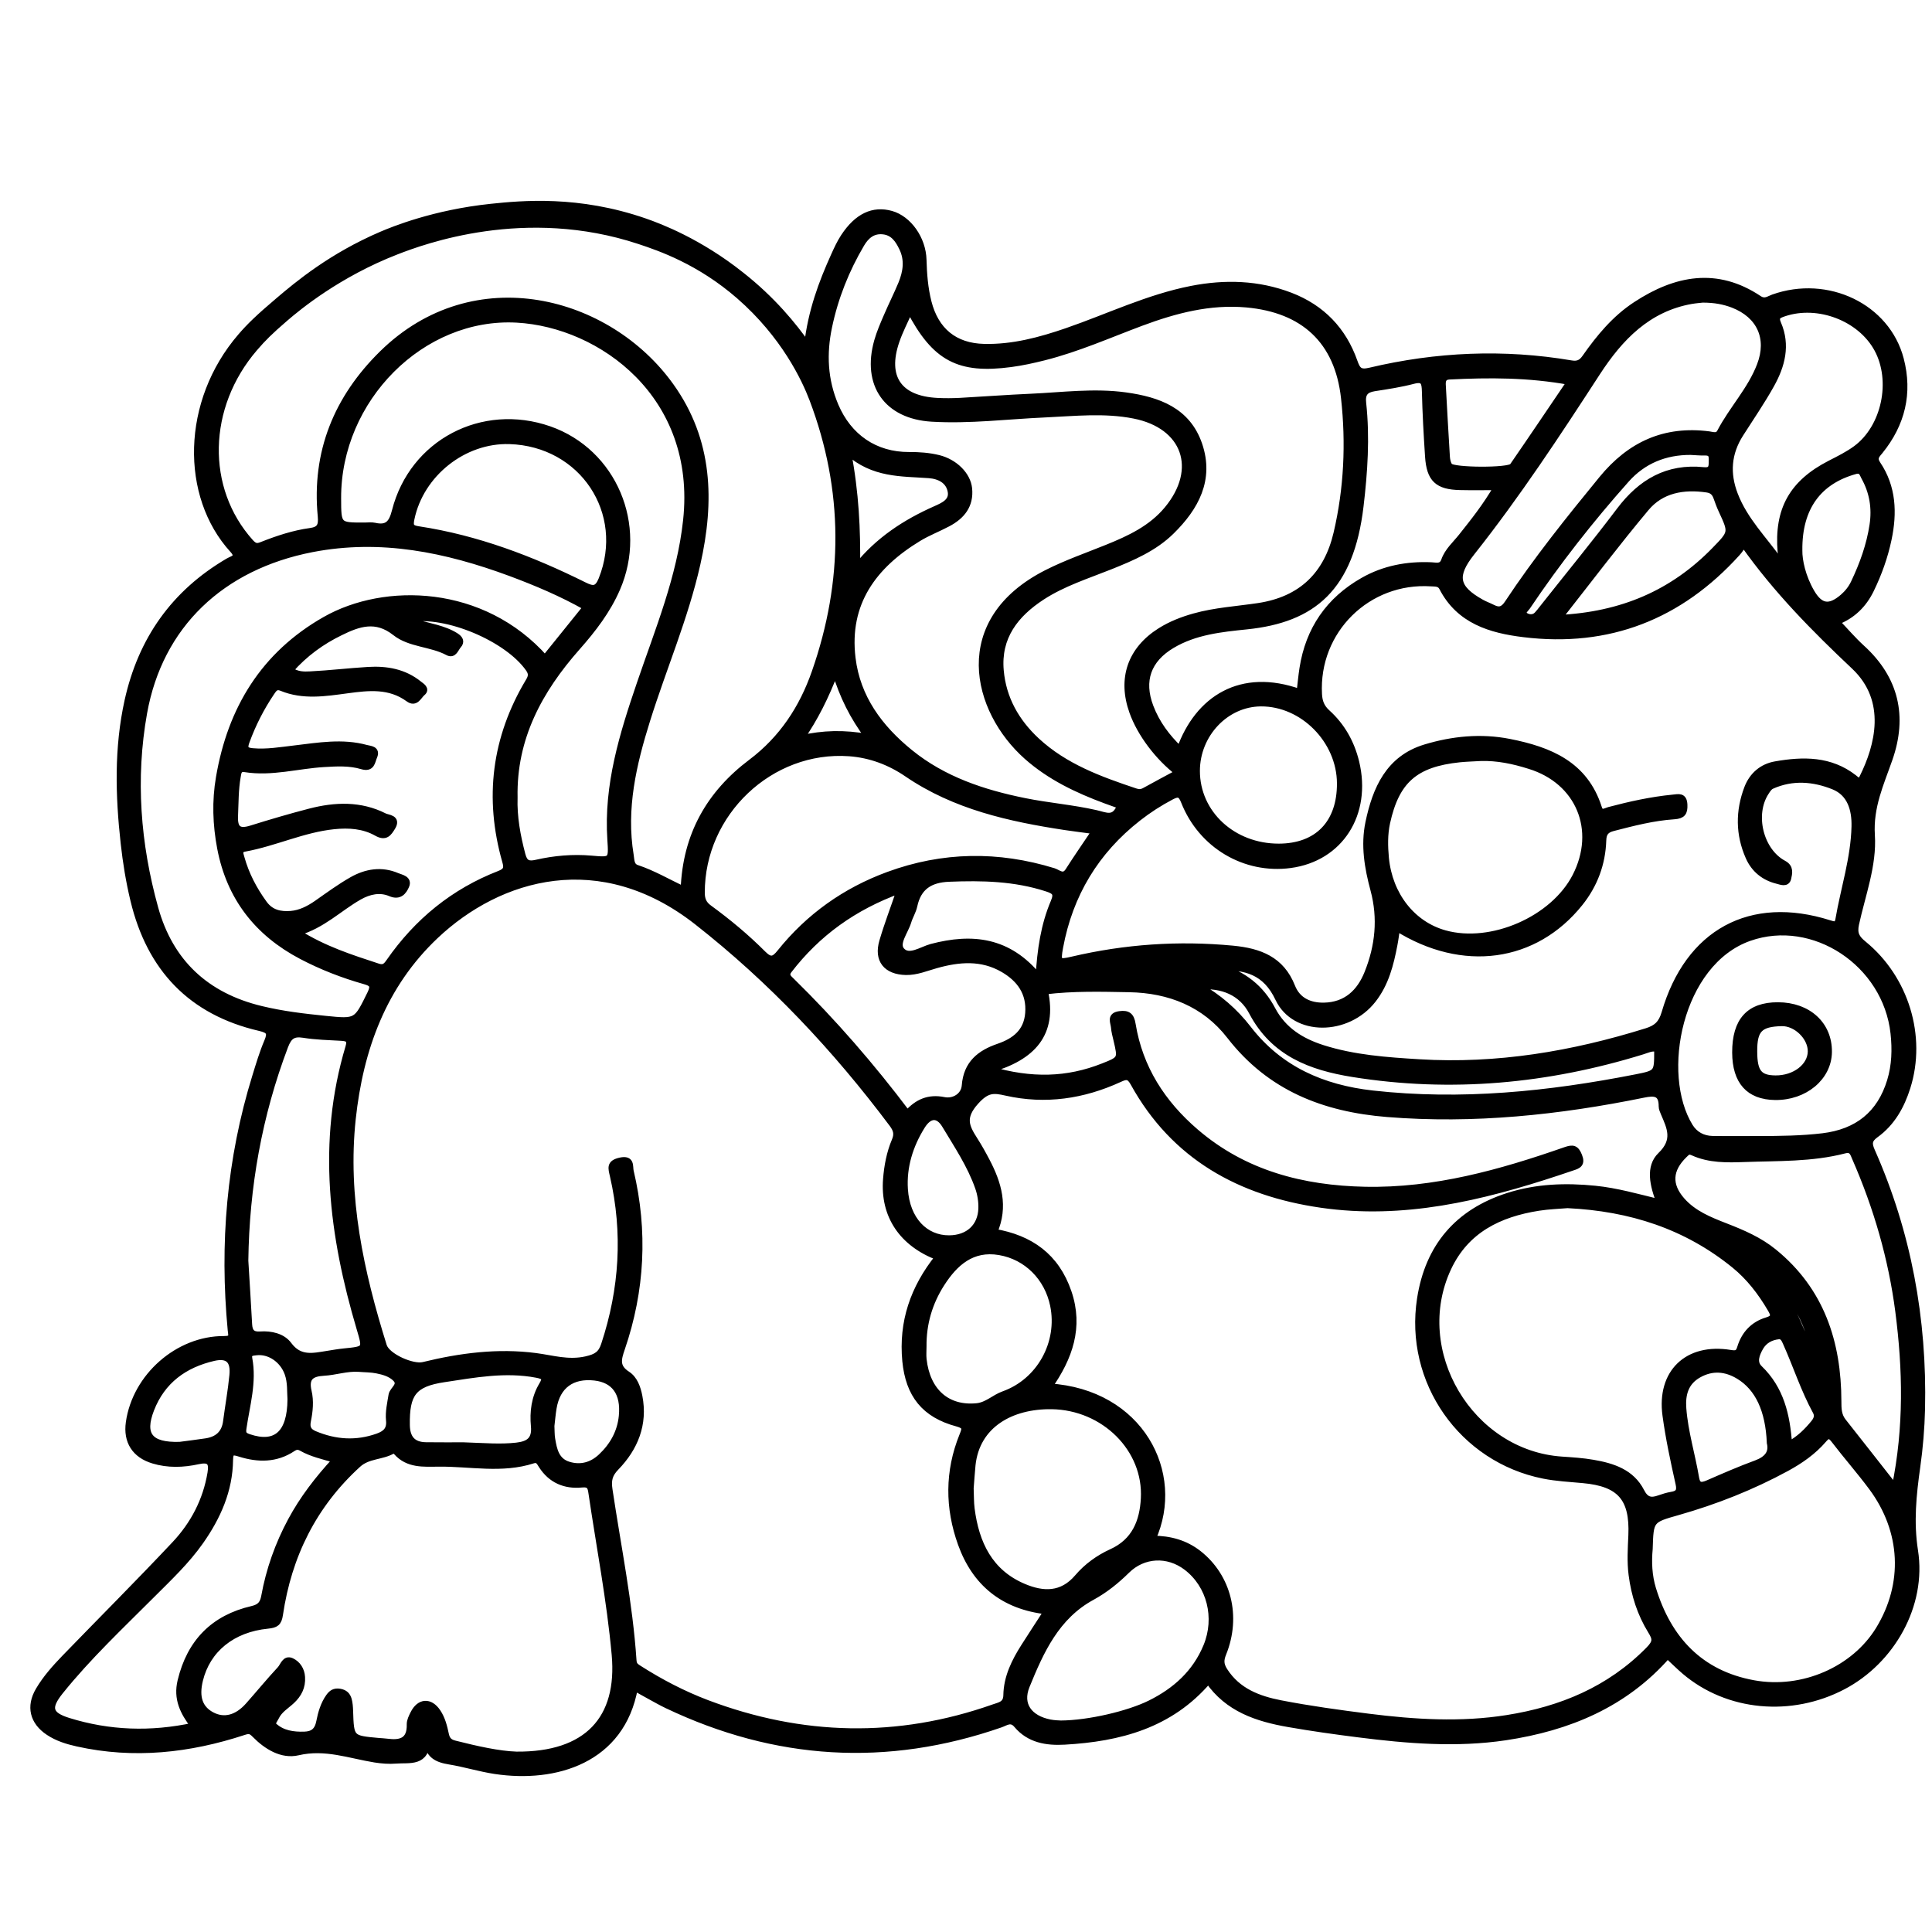 <?xml version="1.0" encoding="utf-8"?>
<!-- Generator: Adobe Illustrator 23.0.0, SVG Export Plug-In . SVG Version: 6.00 Build 0)  -->
<svg version="1.0" xmlns="http://www.w3.org/2000/svg" xmlns:xlink="http://www.w3.org/1999/xlink" x="0px" y="0px"
	 viewBox="0 0 3000 3000" style="enable-background:new 0 0 3000 3000;" xml:space="preserve">
<style type="text/css">
	.st0{stroke:#000000;stroke-width:10;stroke-miterlimit:10;}
</style>
<g id="Layer_2">
</g>
<g id="Layer_1">
	<g>
		<path class="st0" d="M1253.6,536.1c6.1-52.9,22.4-96.6,41.7-139.3c4.5-9.9,9.1-20,15.1-29.1c20.9-31.7,45.4-43.2,73.5-35.3
			c26.7,7.5,49,38.4,49.8,71.2c0.6,22.1,2.3,43.9,7.7,65.3c11.3,44.6,40.8,69,86.5,70.1c44.6,1.1,87-10.3,128.8-24.7
			c64.3-22.2,126-52.2,193.4-65.4c52.1-10.2,103.6-8.8,153.7,10.4c48.8,18.8,82,53.4,99.2,102.4c4.7,13.4,8.6,17.9,24.2,14.2
			c103.3-24.5,207.6-29.1,312.5-11.3c10.2,1.7,15.9-0.9,21.8-9.3c22-31.4,46.4-60.9,78.9-82.1c61.6-40.3,125.2-53.1,190.9-9.2
			c9.2,6.1,15.2,0.6,22.2-1.9c84.2-29.9,176.4,14.2,197.7,95.7c13.7,52.5,2.2,100.3-32,142.5c-5.2,6.4-10.4,10.7-3.9,20.4
			c24.1,35.8,25.6,75.6,17,116.4c-5.7,27.3-15.1,53.5-27.3,78.6c-11.2,23.1-28.5,40.2-53.3,49.8c14,14.6,25.8,28.5,39.2,40.7
			c52.8,48,65.8,106.4,42.9,172.1c-13.5,38.7-30.3,74.4-27.5,118.6c3,46.4-14.6,92.2-24.6,138c-3.3,15.2,1.2,22.2,11.8,30.9
			c65.5,53.4,92.9,143.5,68.1,222.3c-9.2,29.3-23.9,55.6-49.2,73.8c-10.8,7.8-10.9,14.2-6,25.3c56.5,127.5,80.9,261.3,77.8,400.5
			c-0.7,30.1-3.2,60.1-7.4,89.9c-6.1,43.3-10.5,85.5-3.5,130.4c13.3,84.7-36.1,171-111.4,210.6c-80.9,42.5-179.2,33.3-245.8-23.4
			c-8.9-7.6-17.2-15.9-26.7-24.7c-66.8,76.1-154,112.1-251.6,126.8c-76.3,11.4-152.4,5.1-228.2-4.5c-36.4-4.6-72.7-9.7-108.8-16
			c-48.5-8.5-94.2-23.3-124.5-67.4c-59.2,69.4-138.1,89.9-223.2,94.7c-27.9,1.6-54.8-2.7-74.1-25.7c-9.1-10.9-17.3-3.6-25.6-0.8
			c-176.6,61.3-349,50.5-517.5-29.7c-8.6-4.1-16.9-8.8-25.3-13.4c-8.3-4.5-16.5-9.2-25.1-13.9c-20.1,112.8-123.2,143.1-216.5,129.1
			c-23.9-3.6-47.2-10.9-71-14.8c-18.9-3.1-33.5-9.1-35.1-33.9c-0.2,37.8-27.2,30.8-47.9,32.5c-10.8,0.9-22.1,0-32.9-1.7
			c-39.5-6.4-77.3-21-119.4-11.1c-24.9,5.8-48.6-8.8-66.8-27.3c-6-6.1-9-7-17.6-4.1c-84.4,27.7-170.3,37.2-258,17.7
			c-15.8-3.5-31.3-8.3-44.9-17.4c-24.2-16.1-30-39.8-15.2-64.9c10.8-18.4,25.1-34.4,39.8-49.7c57.2-59.1,115.4-117.2,171.7-177.1
			c29-30.9,48.4-67.9,55.5-110.6c2.9-17.2-2.1-22.4-19.6-18.6c-23.1,5.1-46.7,5.9-69.7-1.1c-28.4-8.6-41.6-29.6-37.5-58.7
			c10-71.2,75.9-129.7,147.7-129.3c14.4,0.1,11.2-6.1,10.5-14.3c-12.7-133.8-1.7-265.3,38.1-393.9c5.6-18.2,11.1-36.6,18.5-54
			c6-14.1,2.9-18-11.9-21.5c-106.4-24.7-170.3-92.2-195.7-197.7c-7.1-29.3-11.9-59-15.2-88.8c-8.2-74-10.2-147.8,6-221.2
			c21-94.7,72-167.3,156-216.5c6.6-3.9,18.6-5.5,7.2-18c-76.4-83.7-75-229.8,12.4-331.2c13.2-15.4,27.6-29.5,58.7-55.8
			c29.9-25.4,82-68.9,160-102.3c17.6-7.5,81-33.6,169.5-42.9c48.4-5.1,135.9-13.3,239,22.5c23.7,8.2,84.6,31.4,149.4,82.9
			C1199.4,465.2,1232.5,505.9,1253.6,536.1z M1456.9,1952c-56-21.2-85.1-64.5-80.7-120.9c1.6-20.4,5.4-40.8,13.4-59.7
			c4.4-10.3,2.6-17.1-3.8-25.8c-88-117.5-187.7-223.6-303.4-314.3c-150.1-117.7-306.8-72.1-406.1,21.6
			c-81.2,76.7-117.2,175.6-128.9,284.4c-13,121.5,12.4,237.9,48.3,352.7c5.2,16.5,44.8,34.1,61.8,29.9
			c57.3-14,115.5-21.6,174.4-13.9c26,3.4,50.4,11.3,78.1,5.1c16.4-3.7,23.6-8.4,28.4-23.1c28.5-86.3,34-173.7,13.6-262.4
			c-2.7-11.9-5.7-19.5,11.4-23.2c17.7-3.8,13.9,9,15.6,16.2c22,93,17.3,185-13.6,275.3c-5.7,16.5-9.1,28.8,8.6,40.2
			c11.2,7.3,15.9,20.8,18.5,34.1c8.4,43.4-6.7,80-36,110.3c-10.9,11.2-12.5,20.4-10.4,34.6c13.2,88.4,31.3,176.1,37.3,265.4
			c0.5,6.7,3,8.8,8.5,12.3c33.5,21.4,68.6,39.7,105.7,53.8c147.6,55.8,296.3,59.4,445.6,6.7c9.3-3.3,19.6-4.4,19.8-19.1
			c0.5-28,12.7-52.4,27.4-75.5c11.3-17.8,22.9-35.4,35.5-54.9c-67.9-7.5-111.6-43.9-133.5-104.7c-20-55.6-20.3-112.3,2.2-167.8
			c4.3-10.7,6-15.3-8.3-19.2c-50.6-13.6-75.1-44.4-80.2-96.8C1400.4,2053.1,1418.2,2000.4,1456.9,1952z M1789.7,2389.6
			c27.4,0.1,50.9,6.8,71.4,22.8c45.7,36,61.4,97.5,38.1,155.1c-4.2,10.4-4,17.3,2.1,26.9c20.5,32,52.8,44,86.9,50.7
			c45.3,8.8,91.1,15.1,136.9,20.9c71.5,9,143.2,13.5,215.1,2.1c83.9-13.3,158.9-44.2,219.9-106.1c12-12.2,11.1-17.5,3.5-29.8
			c-16.3-26.5-25.7-55.7-29.7-86.8c-2.7-20.6-1.3-41-0.4-61.5c2.4-57.6-17.9-80.7-75.3-85.9c-20.4-1.9-41.1-2.9-61.2-6.9
			c-127.1-25.3-211.6-146.3-191.6-274.5c12.6-80.8,58.3-134.4,136.5-159.4c44.1-14.1,89.3-15.6,135-11
			c33.4,3.4,65.5,12.6,100.3,21.1c-10.5-26.9-17.1-55.4,1.6-73.4c24.4-23.5,14.6-42.9,4.9-65.5c-1.4-3.4-3.1-7-3.1-10.5
			c0.1-21.4-11.4-21.9-28.5-18.4c-131.4,26.8-263.7,40.8-398,30c-97.8-7.9-182-40.4-244.4-121c-38.7-49.9-93.7-71.7-156.3-72.8
			c-43.4-0.8-86.9-2-131,3.4c14.2,65.7-18.5,102.5-85.5,121.5c64.7,19.1,120.7,17.3,175.8-4.5c28.4-11.2,28.3-11.4,21.2-41.6
			c-1.5-6.4-3.3-12.9-3.8-19.4c-0.6-7.7-7-17.9,8.3-20c12.7-1.8,17.9,2.1,20,15.3c11.1,68.3,46.5,122.9,98.1,167.2
			c75.5,64.9,166.1,88.2,263.1,90.2c108,2.2,210.4-26.5,311.2-61.7c11.7-4.1,16.2-3.1,21,8.8c5,12.4-1.3,15-10.2,17.8
			c-7.7,2.5-15.3,5.2-22.9,7.7c-119.3,39.4-240.2,68.4-367.2,50c-125.7-18.2-228.1-74.1-291.4-188.8c-6.5-11.8-11.5-10.9-21.9-6.1
			c-56.2,25.8-114.9,34.6-175.7,20.9c-19.7-4.5-29.9-5.2-47.2,13.9c-22.4,24.8-15.2,39.3-2,59.9c6.7,10.5,12.8,21.4,18.6,32.5
			c18.3,34.8,29.1,70.6,11.8,110.4c56.4,9.6,96.3,38.1,115.2,93.4c18.6,54.4,1.6,101.6-29.9,146.7
			C1770.4,2161.9,1835.9,2287.3,1789.7,2389.6z M1894,1502.1c36.6,10.5,64.1,32.2,81.7,65.7c17,32.1,44.9,49.3,78.1,59.9
			c48.7,15.5,99.4,19,149.8,22.1c120.9,7.4,238.2-12.4,353.3-48.3c15.7-4.9,23.3-12.2,28.1-28.5c36.6-125.6,133.4-177.9,255.5-139.2
			c7.2,2.3,12.7,4,14.4-5.6c8.3-48.3,24-95.5,25.1-144.9c0.6-26.3-6.6-51.8-32.8-62.3c-31-12.5-64.1-15.3-96.2-0.8
			c-3.7,1.6-6.5,5.9-8.8,9.5c-23,34.7-9.3,91.8,27.4,111.4c11.1,5.9,8.4,15.1,6.8,22.6c-2,9.3-11.2,5-16.7,3.7
			c-20.4-5-35.8-17.5-44.2-36.6c-15.6-35.2-15.7-71.3-2.1-107c7.5-19.6,22.7-33,43.7-36.6c42.8-7.5,84.9-8.1,121.8,20.7
			c4.5,3.5,8.7,8.9,13.3-0.4c24.2-48.5,43.3-119.8-12.8-172.8c-61.4-57.9-120.8-117.7-171.7-189.7c-4.1,5.5-6.8,9.9-10.3,13.7
			c-89,98.4-199.5,141.9-331.5,125.7c-51-6.2-99.8-20.5-126.3-71.9c-3.8-7.4-10.8-6.6-17.2-7c-98.9-6.5-180,73.8-174.6,172.5
			c0.6,11.6,3.9,20.5,13,28.7c22.9,20.7,37.5,46.8,44.8,76.8c19.3,80.3-24.8,149.1-102.1,159.4c-70.3,9.4-137.8-30.4-164.6-98.1
			c-4.8-12.2-9.1-13.7-20.1-7.9c-18.3,9.6-35.5,20.7-51.7,33.4c-65.8,51.5-106.1,118.6-121.3,200.6c-4.3,23.2-2.5,24.6,19.1,19.5
			c82.2-19.3,165.1-25,249.3-17c41.6,4,75.3,16.5,92,58.9c8.5,21.5,27.4,30,49.7,29.6c34.4-0.7,55.7-20.9,67.7-50.9
			c16.8-41.8,21.3-85,9.4-129.3c-9.2-34.2-15.2-69-7.8-104.4c11-52.4,31.5-99.3,87.8-116.4c42.3-12.8,86.3-17.3,130.6-8.6
			c62.3,12.3,117.3,34.5,138.8,102.1c3.4,10.8,10.4,5.2,16,3.7c32.6-8.6,65.4-15.9,99.1-19.2c9.2-0.9,17.1-3.5,17.7,10.8
			c0.5,12.2-2.7,16.6-15.5,17.5c-32.3,2.1-63.6,10.2-94.9,18.3c-10.6,2.7-15.3,7.6-15.6,19.5c-1.2,36.2-13.3,68.8-36.1,97.3
			c-69.7,87.1-181.6,102.7-284.1,38.5c-1.4,9.2-2.4,17.8-4.1,26.3c-5.8,30.4-13.3,60.1-32.9,85.2c-39.8,51.1-121.5,52-146.9-1.8
			C1965.3,1508.4,1933.8,1500.3,1894,1502.1z M1061.9,1381.7c2.9-85.2,40.3-149.6,104.6-198c48.3-36.4,79.5-84.1,98.9-139.7
			c49.5-141.5,49.8-283-3.6-424c-12.1-31.9-44-99.5-113.8-160.4c-61.6-53.7-123-74.8-155-85.4c-177.7-58.9-336,0-377.9,16.3
			c-89.7,34.9-151.8,85.9-172.7,104c-23.2,20-34,30.7-47.2,46.1c-78.2,91-80.8,218.4-6.3,301.4c7.2,8,11.5,6.9,18.9,3.9
			c23.9-9.4,48.4-17.5,73.9-21c14.9-2,18.1-8.4,16.7-23.2c-9.6-99.5,25-183.5,95.2-252.5c143.3-140.8,351.4-84.5,447.8,50.2
			c60.8,84.9,63.1,178.9,41.2,276.1c-18.7,83.2-52.6,161.6-78,242.7c-21.4,68.3-37.6,137.4-25.6,209.8c1.3,7.9,0.5,17,10.2,20.1
			C1013.7,1356.3,1035.8,1369.2,1061.9,1381.7z M801.9,2724.9c109.6,1,162-55.5,152.9-155.7c-7.6-84.1-23.7-166.9-36-250.3
			c-1.4-9.7-2.5-15.4-15.6-14.1c-25.7,2.5-47.6-6.6-62.1-29.4c-3.2-5-5.5-10.5-13.4-8c-48.3,15.7-97.7,4.5-146.6,5
			c-23.2,0.2-47.6,2.5-65.5-17.9c-1.2-1.4-4.5-3-5.6-2.3c-16.9,10-38.5,7.3-54.2,21.7c-69.1,63-107.9,141.6-121.4,233.2
			c-1.9,13.1-6.2,15.6-18.6,16.9c-55.2,5.4-94,37.3-105.6,84.7c-6.6,26.8-0.4,44.7,18.9,54.8c19,9.9,39.1,4.8,56.7-15.1
			c16.6-18.7,32.4-38,49.4-56.3c4.8-5.1,7.4-17.3,17.5-12.6c9.3,4.4,15.3,13.4,16,24.7c1,15.1-5,26.8-15.9,36.9
			c-8.5,7.9-19.1,13.9-24.4,25.1c-2.1,4.5-7.5,9.8-3.1,13.8c13.2,12.1,30,14.4,47.2,13.9c13.3-0.4,20.8-5.9,23.6-20.5
			c2.6-13.3,6.5-27.1,14.8-38.7c4-5.5,8.3-8.8,16.5-7.5c8,1.3,11.9,5.4,13.8,12c1.5,5.5,1.9,11.5,2.1,17.3
			c1.4,43.3,1.4,43.3,44.5,47.2c4.4,0.4,8.8,0.5,13.2,1.1c21,2.8,36.3-1.2,35.6-27.3c-0.1-5.5,2.9-11.4,5.5-16.6
			c9.4-18.8,25.6-19.9,37.3-2.5c7.1,10.5,10.1,22.8,12.7,35c1.8,8.3,5.6,12.2,14,14.3C740.1,2716.3,774.4,2724,801.9,2724.9z
			 M1412.7,481.2c-7.8,17.7-15.7,32.7-21.1,48.6c-19.3,56.4,4.2,90.2,64,93.1c11.7,0.6,23.5,0.5,35.2-0.1c36.6-2,73.2-4.8,109.9-6.4
			c49.1-2.2,98.1-8.9,147.3-2.1c50.2,7,95.8,23.1,113.9,76.2c18.4,54.1-5.4,97.4-43,134.4c-26.6,26.2-60.6,40.7-94.8,54.4
			c-36,14.4-73.3,26.1-106.2,47.5c-41.4,27-68.9,62.4-64.3,114.4c3.8,43.5,24.2,79.6,56,109.1c43.7,40.5,98.2,60.4,153.4,78.8
			c5.3,1.8,9.6,1.6,14.5-1.1c17.1-9.5,34.5-18.7,52.1-28.2c-31.6-24.2-59-60.9-71-94.5c-18.4-51.4-2.9-96.5,43.2-125.5
			c16.2-10.2,33.9-17.1,52.4-22.3c32.7-9.2,66.5-11.1,99.8-16.1c67-10.1,106.6-49,121.7-113.4c16.2-69.2,19.4-139.9,11.6-210.1
			c-9.8-88.9-63.1-137.5-151.7-145.5c-57.1-5.1-110.6,9-163.3,28.6c-50,18.7-99,40.5-151,53.6c-17,4.3-34.3,8.1-51.7,10.4
			C1489.2,575.7,1451.9,556.3,1412.7,481.2z M1739.6,1251c-7.7-2.8-15.1-5.4-22.5-8.1c-44.3-16.4-86.6-36.5-122.3-68.1
			c-80.9-71.6-116-210.8,31-285.2c30.1-15.2,62-26.3,93.2-38.9c34.9-14.1,68.8-29.8,93.6-59.7c52-62.7,28.2-130.3-51.6-146
			c-46-9.1-92.1-3.9-138.3-1.8c-58.6,2.6-117.1,10.1-175.9,6.6c-69.6-4.2-103.5-52.8-84.4-120.2c3.8-13.3,9.4-26.2,14.9-38.9
			c7.2-16.8,15.5-33.2,22.5-50.1c7.5-18.2,10.3-37,1.3-55.5c-6.1-12.8-13.9-24.6-29.9-26.2c-16.2-1.7-26.5,7.5-33.9,20.1
			c-23.6,40-40.6,82.6-50.2,128.2c-8.9,42.1-7,82.7,9.9,122.7c20.7,48.9,61.8,77.2,114.6,77c15.5-0.1,30.8,1,45.9,4.7
			c25.1,6.3,44.8,26,47,46.9c2.7,26.3-11.2,43-32.9,54.4c-14.9,7.9-30.8,14-45.2,22.7c-69.8,42.3-113.3,100.6-102.9,186.4
			c7.4,61.5,42.3,108.4,89.4,146.6c52.1,42.3,113.9,62.7,178.4,75.7c36.6,7.4,74.2,10.3,110.5,18.6
			C1717.5,1266.4,1730.5,1274.5,1739.6,1251z M798.7,1238.3c-1,30.4,4.5,59.8,12.2,89c3.5,13.4,9.6,15.5,22,12.7
			c28-6.4,56.5-8.9,85.3-6.4c31.6,2.8,32.1,2.8,29.9-29.7c-5.7-84.9,18.9-163.8,45.8-242.6c28.3-83.1,62.3-164.7,71.8-253.2
			c21-194.3-132.2-304.9-263.1-312.1C655,487.9,524.2,619.5,524.7,773.5c0.1,43,0.1,43,41.6,42.9c5.1,0,10.5-0.8,15.4,0.3
			c19.8,4.5,26.9-3.8,31.8-23.1C640.6,687.3,749.2,630.5,853,666.8c99.5,34.9,147.8,148.7,105,247.2c-14.8,34.1-37.2,63.2-61.5,90.7
			C837.3,1071.6,796.8,1146,798.7,1238.3z M2434,1871c-13,1.1-29.2,1.6-45.1,4.1c-61,9.6-112.5,34.6-140.2,93.6
			c-60.7,129.3,34.1,288.7,176.8,298.1c16.1,1.1,32.3,2.1,48.2,4.9c30.4,5.2,59.5,14.5,74.7,44.2c7.1,14,15.3,15.4,28,10.9
			c6.2-2.2,12.6-4.2,19.1-5.3c11-1.8,13.9-6.2,11.2-18c-7.8-35-15.4-70.2-20.2-105.7c-9.1-66.4,33.8-107.5,100.1-96.7
			c9.3,1.5,13,0.9,15.8-8.3c6.3-21,20.2-36,41.3-42.3c13.6-4,10.5-10.1,5.5-18.6c-15-25.5-32.8-48.7-55.9-67.5
			C2618.7,1903.8,2532.3,1875.7,2434,1871z M450.5,1040.6c10.8,7.7,21.6,7.4,31.4,6.9c30-1.5,59.9-5.1,89.9-6.9
			c28.5-1.7,55.7,3,78.7,21.6c4.1,3.3,12.2,7.8,5.2,13.5c-5.7,4.7-10.1,17.5-21.3,9.3c-29.5-21.5-61.9-17.9-95.2-13.4
			c-34.1,4.6-68.6,10.2-102.1-3.7c-8.7-3.6-12,1.8-15.7,7.3c-16.1,23.8-29,49.2-38.9,76.3c-4,10.9-1.3,14.3,9.6,15.3
			c22.1,2,43.6-1.8,65.3-4.3c37.1-4.4,74.3-11,111.4-0.8c5.7,1.6,17.1,1.4,11.9,13.2c-3.4,7.7-3.2,19.2-18.7,14.6
			c-19-5.7-38.9-4.6-58.9-3.4c-40.9,2.4-81.2,14.5-122.6,7.9c-10.3-1.6-10.6,5.6-11.7,11.8c-3.6,20.3-3.3,40.9-4.2,61.4
			c-0.9,20.5,6.7,25.5,25.7,19.5c30.1-9.4,60.3-18.3,90.8-26.2c39.3-10.2,78.6-11.7,115.9,7.2c5.3,2.7,20.9,2.4,12,16.8
			c-5.6,9-10.2,16.6-24.1,8.7c-20.2-11.4-43.1-13-66.3-10.6c-47.9,4.9-91.5,26.2-138.4,34.8c-10.4,1.9-7.3,8.4-5.5,14.9
			c7.2,25.8,19.3,48.8,35,70.5c10.9,15.2,25.8,17.9,41.9,16.7c14.8-1.2,28-8,40.3-16.5c18-12.6,35.8-25.7,54.8-36.5
			c21.9-12.4,45.7-16.4,69.8-6.1c6.3,2.7,18.7,4.4,13.9,15.2c-3.7,8.3-9.9,17.4-24.1,11.3c-16.3-7-33.3-3.2-48.6,5.5
			c-31.4,17.8-57.1,44.6-96,55.6c41.5,26.2,83.4,39.4,125.1,53.1c9.5,3.1,13-1.1,17.6-7.6c43.5-62.6,100.1-108.9,171.3-136.5
			c11.4-4.4,12-9.6,9.1-19.6c-28-98.3-16.3-191.7,36.3-279.5c4.3-7.1,5.1-12.2-0.1-19.6c-33.1-47.2-128.1-87.5-185.5-77.2
			c13.7,8.1,28.3,10,42.1,14c10.6,3.1,20.9,6.6,30.2,12.6c5.7,3.7,9.2,8.4,3.8,14.3c-4.4,4.8-6.9,15.7-16.1,10.8
			c-26.1-14-58.8-12.4-81.8-30.6c-30.1-23.8-57-14.3-85.4-0.3C499.4,996,473.5,1014.6,450.5,1040.6z M910.3,942.8
			c-38.8-21.9-77.9-38.3-117.6-53.1c-99.7-36.9-201.2-58-308.2-37.3c-140.6,27.3-236.7,118.2-261.1,254.7
			c-18.2,101.9-10.3,203.5,17.3,303c23.3,84.2,79.2,136.4,164.8,157c33,8,66.3,11.9,99.9,15.3c48.9,5,48.2,4.5,69.9-39.6
			c6.3-12.8,2.4-16.2-8.8-19.4c-34-9.6-66.7-22.3-98-38.7c-68.6-36-111.7-91.2-126.3-167.8c-6.9-36.3-8.2-72.8-1.9-109.5
			c18.1-106.4,69.4-190.8,164.7-245c92.6-52.7,244.4-49.2,341.2,59.9C867.3,996,888.4,969.9,910.3,942.8z M2561.3,2405.1
			c-1.9,20.2-1.1,41.5,5.2,62.1c24.1,78.5,73.5,131.6,156.2,146.8c76.9,14.1,156.9-21.7,194.8-83.7c43.2-70.7,39.5-152.8-10.8-220.7
			c-18.8-25.3-39.7-49-58.9-74.1c-6.6-8.6-10.3-7-16.3,0c-16,18.6-35.9,32.4-57.3,44.1c-53.7,29.2-110.2,51.5-168.9,68.2
			C2562.7,2359.8,2562.7,2359.9,2561.3,2405.1z M1700.5,1290.2c-17.2-2.3-31.8-4-46.2-6.2c-86.7-13.2-171.4-31.9-245.6-82.5
			c-26.9-18.4-57.1-29.8-89.9-32.2c-122.4-8.8-229.7,93-229.4,216.9c0,10.5,2.9,17.6,11.6,23.9c29.6,21.6,57.9,45.1,83.8,71.1
			c11.6,11.6,17.3,9.4,26.7-2.3c44.6-55.6,100.9-95.6,167.8-120.2c84.8-31.2,170.5-32.3,256.8-5.7c7,2.2,15.3,11.3,23-0.8
			C1671.9,1332.1,1685.6,1312.4,1700.5,1290.2z M2643.8,464.9c-3,0.4-10.4,0.9-17.5,2.1c-67.8,12-111,57.4-146.1,111.3
			c-61.9,95.3-124.2,190.2-194.8,279.3c-28.7,36.2-25.8,55.4,14.8,78c5.7,3.2,12,5.4,17.9,8.4c10.2,5.2,16.5,2.6,23.1-7.3
			c44.6-67.4,95.1-130.3,146.3-192.8c43.7-53.3,97.4-78,166.2-69.1c6,0.8,13.3,4,17.5-4.1c18.7-35.7,47.4-65.4,61.9-103.5
			c16.1-41.9-0.2-77.9-42.1-94.2C2677.3,467.8,2663,464.9,2643.8,464.9z M2942.5,2309.8c19.2-93.7,17.1-183.8,5.5-273.5
			c-10.7-82.4-33.8-161.9-67.2-238.2c-3.2-7.2-4.7-15.1-16.7-12c-50.9,13.2-103.3,11.4-155.2,13.3c-27,1-54.5,1.6-80-10
			c-6.7-3-8.7-1.1-13.7,3.9c-23.3,22.7-25.1,46.5-3.6,70.9c18.2,20.6,42.8,30.4,67.4,40c26.8,10.4,53,21.6,75.4,39.9
			c73.5,59.8,99.7,140.3,99.9,231.7c0,11.3,0.1,21.8,7.4,31.2C2887.9,2240.1,2913.9,2273.4,2942.5,2309.8z M2731.6,1769
			c32.9,0,65.8-0.4,98.7-4.3c53.9-6.5,89.2-34.7,104.9-86.2c7.4-24.2,8.1-49,5.4-74c-11.8-108.9-124.8-183.3-224.3-148.3
			c-109.3,38.5-142.9,211.3-92.3,293.2c7.8,12.6,20.3,19.2,35.1,19.5C2683.2,1769.3,2707.4,1769,2731.6,1769z M2299.2,1176.7
			c-10.9,0.7-21.9,0.9-32.8,2c-69,7.2-98.5,33.1-112.9,99c-3.9,18.1-3.5,36.5-1.8,54.8c5.6,57.6,41.4,103,91.7,117
			c72.6,20.2,168.8-21.9,203.1-88.7c37-72.1,5.4-148.3-71.7-171.8C2350.4,1181.3,2325.3,1175.9,2299.2,1176.7z M2018.3,1075
			c1.5-12.4,2.6-24.9,4.5-37.1c9.4-60.4,40.9-106.1,93.9-136.2c32.6-18.6,68.5-25.3,106-23.6c7.6,0.3,16.2,3.3,20.1-7.7
			c5.2-14.9,17.3-25.2,26.8-37.2c18.4-23.2,37-46.2,55-77.1c-22.3,0-39.7,0.3-57.2-0.1c-35.1-0.7-47.3-12.1-49.6-47.3
			c-2.2-33.7-4.1-67.4-4.9-101.1c-0.4-13.4-1.7-20.8-18.3-16.5c-19.8,5.2-40.2,8.3-60.4,11.4c-14.1,2.2-19.5,8.5-17.8,23.4
			c5.8,53.5,2.2,107-4.1,160.2c-15.1,127.1-73.5,175.6-176.4,186.2c-39.8,4.1-80.3,8.2-116.1,29.5c-37.4,22.3-49.1,55.1-33.7,95.7
			c9.8,25.8,25.8,47.3,46,66.5C1860.3,1085.1,1927.1,1042.2,2018.3,1075z M521.4,2266.7c-20.5-5.8-37.7-9.7-53-18.4
			c-5.2-2.9-8.9-2.6-13.9,0.7c-25.8,17.3-53.8,16.9-81.9,8.1c-10.9-3.4-15.5-4-15.7,9.9c-0.6,47.2-18.9,88.2-45.6,126.3
			c-21.7,30.9-48.9,56.5-75.4,83c-48.7,48.8-99.1,96.1-142.4,150c-20.2,25.2-17.5,36.7,12.6,46.1c63.4,19.7,127.9,22,194.8,7.6
			c-16.6-21.5-26.8-42.5-20.2-69.8c14.5-60.3,51.1-97.6,111.1-111.5c12-2.8,16.7-8.3,18.8-19.9c7.5-41.3,21.4-80.5,41.3-117.5
			C470.1,2327.5,493.2,2297.3,521.4,2266.7z M380.6,1957.6c2,32.9,4.1,65.8,5.9,98.8c0.6,11.5,4.9,17,17.6,16.1
			c16.7-1.2,34.6,2.9,44.1,15.8c17.2,23.3,38.2,17.7,60.1,14.3c8.7-1.4,17.3-2.9,26.1-3.8c34.1-3.4,34-3.3,24.3-35.9
			c-42.8-144.2-61.5-289.4-17.3-437c3.5-11.7-1-14.1-11.1-14.7c-19.8-1.1-39.7-1.6-59.1-4.7c-16-2.5-22.7,2.4-28.6,17.7
			C401.8,1731.8,382.1,1842.9,380.6,1957.6z M1408.9,1729c15.7-17.5,33.1-25.3,56.9-20.5c15.2,3.1,31.3-6.4,32.6-22.6
			c2.6-34.4,23.4-50.5,52.2-60.4c25.6-8.8,44-23.3,46.3-52.2c2.5-31.5-13.1-53.2-39-68.3c-33.5-19.5-68.7-16.5-104.3-6.5
			c-15.4,4.3-30.4,10.8-46.9,10.5c-30.5-0.7-44.8-18.5-36.3-47.4c7.5-25.6,17.1-50.5,26.9-79.4c-71.5,26-128,66.7-172.4,124.4
			c-5.9,7.7-0.8,11.9,4,16.5C1293.8,1586.7,1353.4,1655.3,1408.9,1729z M1506.9,2311.1c0.5,11.2,0.2,21.6,1.5,31.7
			c6.9,53.9,28.2,99.1,81.3,121.4c30,12.6,59.3,13.8,83.7-14.9c14.3-16.8,32.6-30,52.6-39.1c36.5-16.5,48.6-47.7,50.5-83.3
			c4.2-77-61.8-142.4-143.3-143.7c-63.3-0.9-116.8,29.3-123.4,91.6C1508.6,2287.2,1507.8,2299.6,1506.9,2311.1z M1647.4,2676.6
			c43.1-0.3,104.8-14.7,138.7-31.5c39.3-19.5,70.3-47.3,87.4-88.7c18.3-44.4,5.6-94.9-30.9-122.8c-29.3-22.4-67.4-20.3-93,5
			c-16.2,16-34,30.3-54,41.2c-55.4,30.1-79.7,84-101.6,137.9c-12.1,29.7,4.5,51,36.4,57.3
			C1637.5,2676.4,1644.9,2676.4,1647.4,2676.6z M2763.1,871.4c5.2-5.9,2.5-10.2,2.2-14.2c-5.5-65.7,17.8-107.2,76.7-137.4
			c13.7-7,27.6-13.9,39.9-22.9c45-33.1,60.1-105.7,33.2-155.1c-26.3-48.3-91.8-73.2-144.7-55.5c-8.8,3-14.5,5.1-9.6,16.3
			c14.4,33.4,6,65.1-10.6,94.8c-14.6,26.2-31.7,51-47.8,76.3c-19.2,30.1-21.5,61.5-8.7,94.6C2708.9,807.9,2738.8,837.2,2763.1,871.4
			z M791.2,684.6c-71.4-2.2-138.1,51.1-152.6,120.8c-2.4,11.3-0.9,15,11.3,16.8c90.7,13.8,175.3,46,257,86.6
			c13.9,6.9,20.9,7.3,27.5-9.1C975.8,795.8,904.5,688.1,791.2,684.6z M1985.7,1315c60.1-0.1,95.6-36.8,95.3-98.7
			c-0.3-66.6-57.8-124.8-123.1-124.4c-54.4,0.3-99.7,48.1-99.7,105.2C1858.2,1263.1,1914.3,1315.1,1985.7,1315z M1433.7,2090.9
			c0,6.6-0.6,13.2,0.1,19.8c5.6,50.4,37.3,77.8,83.1,73.2c16.2-1.7,27.2-13.6,41.6-18.7c56.2-20,89.2-80.1,77.1-138.5
			c-8.9-42.9-41.1-75.6-83.7-82.8c-42.5-7.2-69.3,16.9-90.1,49.4C1442.9,2022.8,1433.3,2055.6,1433.7,2090.9z M2420.4,959.9
			c98.2-4.7,177.2-38.8,242.1-105.4c26.9-27.6,26.9-27.5,11.3-61.3c-3.1-6.6-5.7-13.5-8.1-20.4c-2.6-7.5-6.6-11.9-15.4-13.1
			c-36.3-5.2-70.6,0.6-94.5,29.3C2510.4,843.2,2467.7,899.8,2420.4,959.9z M1613,1517.7c2.5-43.1,8.2-81.3,23.5-117.2
			c5.8-13.6,1.4-17.1-10.9-21.1c-49.7-16.2-100.5-17.3-152.1-15.2c-29.4,1.2-47.8,12.9-54.1,42.4c-1.8,8.5-6.8,16.2-9.3,24.6
			c-4.5,15.1-19.9,33.6-10.3,44.7c11.6,13.4,31.1-1.1,46.8-5.3C1509.4,1454.1,1566,1459.7,1613,1517.7z M2438.1,592.8
			c-64.7-11.8-126-11.6-187.5-8.5c-8.8,0.4-11,5.5-10.6,13.2c2.1,37.3,4,74.7,6.4,112c0.3,4.9,1.5,10.6,4.4,14.4
			c5.6,7.4,92.6,7.9,98,0.2C2378.2,681.5,2407.1,638.5,2438.1,592.8z M719.4,2244.6c32.8,1.1,57.7,3.3,82.6,0.5
			c18.2-2.1,29.5-8.5,27.4-30.6c-2.1-21.9,0.7-44.2,12.4-63.7c6.7-11.2,3.9-14-8.4-16.4c-48.7-9.3-96.4-0.3-144,6.9
			c-47.7,7.2-58.7,23-58,71.4c0.3,20.7,9.5,31.5,30.1,31.8C683.4,2244.8,705.4,2244.6,719.4,2244.6z M1862,1531.5
			c30,17,55.4,39,76,65.7c49,63.5,115.7,92.4,193.1,101.1c137.8,15.4,273.9,1.5,409.2-25.1c33.3-6.6,33.3-7,33.3-41.3
			c0-1.3-1-2.6-1.6-3.8c-7.8-1.5-14.5,2.1-21.4,4.2c-147.4,45.6-297.2,59.6-450,35.1c-65.2-10.5-122.8-32-156.4-95.9
			C1928.1,1540.8,1897.9,1528.5,1862,1531.5z M2748.5,2240.4c-2.1-51.2-18.6-85.6-48.4-103.7c-20.4-12.4-41.5-14.1-62.6-2.2
			c-20.5,11.6-25.7,30.5-24,52.6c2.8,36.7,13.8,71.9,19.9,108c2.1,12.6,8.6,12.6,18.6,8.3c24.8-10.8,49.7-21.7,75.1-31
			C2744.3,2266,2752.3,2255.8,2748.5,2240.4z M2793.7,854.6c-0.3,15.8,5.2,41.3,18.8,64.8c13.7,23.6,28.1,26.1,49.2,7.9
			c7.3-6.3,13.2-13.8,17.3-22.5c13.6-28.6,24.3-58.2,29-89.6c4-26.1-0.1-51.3-13.1-74.5c-2.7-4.8-3.8-12.4-14.1-9.5
			C2824.7,746.7,2792.9,787.2,2793.7,854.6z M1474,1923.2c29.5-0.2,49.4-18.2,50.2-46.9c0.3-10.8-1.5-22.2-5.1-32.4
			c-12.2-34.8-32.8-65.5-51.6-96.8c-10.7-17.8-24.6-16.9-36,1.5c-18.6,29.8-29,63.1-26.7,98.2
			C1407.8,1893.9,1436.3,1923.5,1474,1923.2z M279.1,2243.9c10.5-1.4,25.7-3.2,40.9-5.5c17.9-2.8,29-12.4,31.4-31.2
			c3.1-23.9,7.5-47.7,9.8-71.7c2.3-23.3-7.2-32.3-29.5-27.2c-45.4,10.5-80,35.5-97.3,80.2C219.2,2227.9,232.1,2245.3,279.1,2243.9z
			 M557.2,2125.2c-18.6-1.3-36.3,5.1-54.5,6.1c-19.1,1.1-28.9,7.4-23.8,29.2c3.5,14.8,2,30.7-1.1,45.8c-2,10.1,0.4,16.3,10.5,20.6
			c32.4,13.6,65,15.8,98.3,3.9c12.2-4.4,19.3-10.7,17.8-25.4c-1.3-13,1.8-26.1,3.9-39.1c1.4-9,17.1-15.7,5.1-26.7
			c-7.8-7.1-18-9.9-28-11.9C576.3,2125.8,566.6,2126,557.2,2125.2z M1330.6,880.3c33.2-41.5,75.1-68.8,122-89.6
			c11.9-5.3,26.8-11.6,24-27.5c-3-17.1-17.7-24.5-34.2-25.7c-42.4-3.1-86.1-0.3-125.8-35.9C1328.8,765.9,1331.3,822.6,1330.6,880.3z
			 M855.9,2214.1c0.4,7.3,0.1,14,1.2,20.4c2.8,16.9,6.3,34.1,25.6,40.1c19.1,5.9,36.6,0.9,50.9-12.6c18.2-17.1,29.9-38.2,32.3-63.2
			c3.5-35.8-11.7-56.6-42.4-60.1c-35.4-4-58.4,12.9-64.2,47.6C857.7,2195.7,857,2205.3,855.9,2214.1z M2625.2,701.4
			c-39.6-0.2-73.8,13.8-99.9,43.1c-55.6,62.5-107.2,128.2-153.9,197.7c-2.7,4-10.4,9.3-2.7,14.1c5,3.1,12.8,4.1,18.3-1.8
			c3-3.2,5.7-6.7,8.4-10.2c40-50.6,81-100.5,119.8-151.9c33.1-43.8,74.3-67.7,130-62c10.1,1,13-2.3,13.1-11.7
			c0-8.4,1.7-16.7-11-16.4C2639.8,702.5,2632.5,701.7,2625.2,701.4z M451.4,2172.9c-0.9-11.5,0.5-26.3-4.6-40.5
			c-7.7-21.3-28.5-35.4-49.1-32.9c-6,0.7-12.6,0.9-11,9.7c7.1,37.1-3.8,72.7-9,108.7c-1.3,8.6,1,11.3,8.7,13.9
			C428.3,2245.9,451,2226.5,451.4,2172.9z M2777.8,2243.5c17.3-9.7,28.4-21.2,38.6-33.5c4.4-5.3,7.1-11.2,3.4-18.1
			c-18.6-34-30.4-71-46.2-106.3c-2.5-5.6-4.9-11.7-11.8-11c-12.1,1.3-22.5,6.8-28.7,17.8c-5.9,10.5-10.9,23.1-1.1,32.5
			C2764.9,2156.6,2774.7,2197,2777.8,2243.5z M1348.3,1144.8c-24.1-32.5-39.4-63.3-51.3-101.9c-15.2,39.3-31.2,71.7-53.5,103.9
			C1278.4,1138.9,1310.3,1138,1348.3,1144.8z M2819.7,2116.6c-6.7-49.8-25.9-93.8-63.1-129
			C2783.5,2027.6,2798.1,2073.5,2819.7,2116.6z"/>
		<path class="st0" d="M2760.8,1561.3c47,0.1,79.4,29.9,78.8,72.4c-0.5,39.2-37.3,70-83.3,69.4c-40.5-0.5-61.4-23.8-61.6-68.7
			C2694.6,1585,2716.1,1561.2,2760.8,1561.3z M2723.6,1632.8c0.1,32.2,7.8,41.9,33.5,42.1c29.7,0.2,54.5-18.6,55-41.9
			c0.5-22.3-22.7-45.1-45.4-44.6C2732.4,1589.2,2723.4,1598.5,2723.6,1632.8z"/>
	</g>
</g>
</svg>
